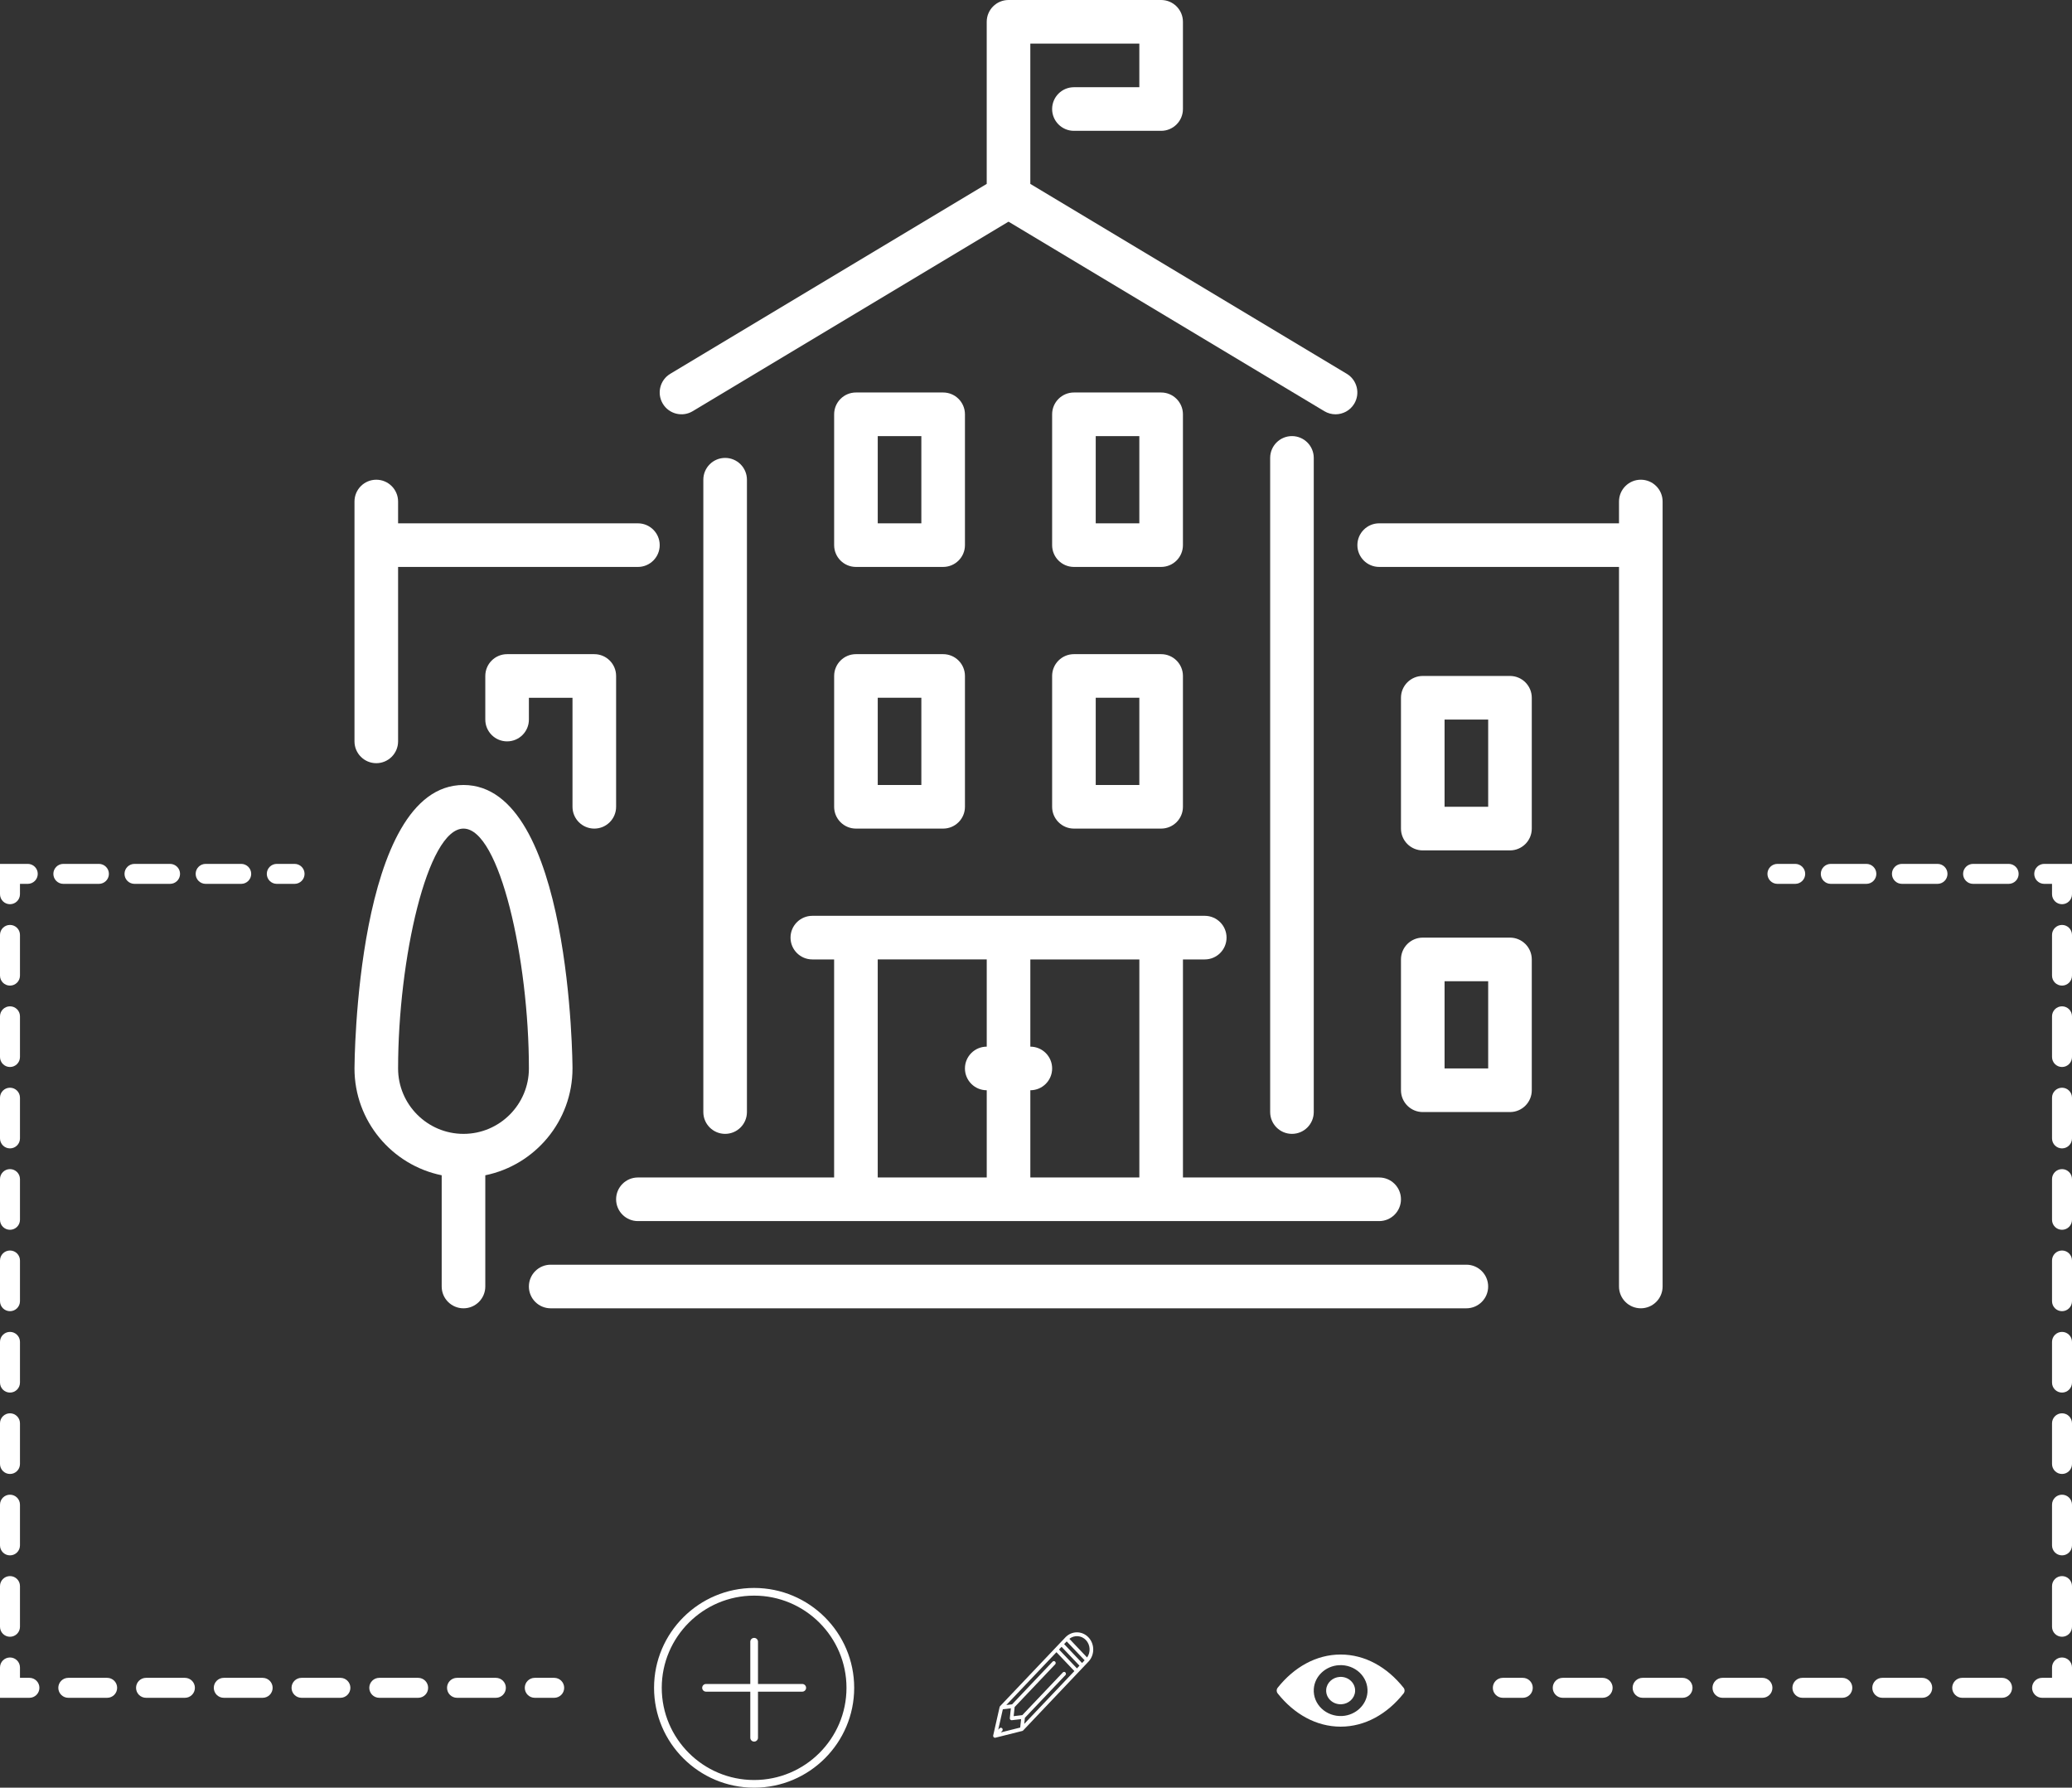 <svg width="415" height="358" viewBox="0 0 415 358" version="1.1" xmlns="http://www.w3.org/2000/svg" xmlns:xlink="http://www.w3.org/1999/xlink">
<rect x="0" y="0" width="415" height="358" fill="#333333" stroke="none"/>
<title>Group 4</title>
<desc>Created using Figma</desc>
<g id="Canvas" transform="translate(-1866 479)">
<g id="Group 4">
<g id="university">
<g id="Group">
<g id="Group">
<g id="Group">
<g id="Vector">
<use xlink:href="#path0_fill" transform="translate(2033.07 -348)" fill="#FFFFFF"/>
</g>
<g id="Vector">
<use xlink:href="#path1_fill" transform="translate(2033.07 -400.4)" fill="#FFFFFF"/>
</g>
<g id="Vector">
<use xlink:href="#path2_fill" transform="translate(1998.13 -479)" fill="#FFFFFF"/>
</g>
<g id="Vector">
<use xlink:href="#path3_fill" transform="translate(1963.2 -347.999)" fill="#FFFFFF"/>
</g>
<g id="Vector">
<use xlink:href="#path4_fill" transform="translate(2006.87 -387.3)" fill="#FFFFFF"/>
</g>
<g id="Vector">
<use xlink:href="#path5_fill" transform="translate(1989.4 -295.599)" fill="#FFFFFF"/>
</g>
<g id="Vector">
<use xlink:href="#path6_fill" transform="translate(2146.6 -291.234)" fill="#FFFFFF"/>
</g>
<g id="Vector">
<use xlink:href="#path7_fill" transform="translate(2146.6 -343.634)" fill="#FFFFFF"/>
</g>
<g id="Vector">
<use xlink:href="#path8_fill" transform="translate(1971.93 -225.733)" fill="#FFFFFF"/>
</g>
<g id="Vector">
<use xlink:href="#path9_fill" transform="translate(2137.87 -382.934)" fill="#FFFFFF"/>
</g>
<g id="Vector">
<use xlink:href="#path10_fill" transform="translate(2076.73 -348)" fill="#FFFFFF"/>
</g>
<g id="Vector">
<use xlink:href="#path11_fill" transform="translate(1937 -321.8)" fill="#FFFFFF"/>
</g>
<g id="Vector">
<use xlink:href="#path12_fill" transform="translate(2120.4 -391.667)" fill="#FFFFFF"/>
</g>
<g id="Vector">
<use xlink:href="#path13_fill" transform="translate(2076.73 -400.4)" fill="#FFFFFF"/>
</g>
<g id="Vector">
<use xlink:href="#path14_fill" transform="translate(1937 -382.932)" fill="#FFFFFF"/>
</g>
</g>
</g>
</g>
</g>
<g id="Vector">
<use xlink:href="#path15_stroke" transform="translate(1868 -304)" fill="#FFFFFF"/>
</g>
<g id="Vector">
<use xlink:href="#path16_stroke" transform="matrix(-1 0 0 1 2279 -304)" fill="#FFFFFF"/>
</g>
<g id="Group 3">
<g id="005-plus">
<g id="Group">
<g id="Vector">
<use xlink:href="#path17_fill" transform="translate(1997 -161)" fill="#FFFFFF"/>
</g>
<g id="Vector">
<use xlink:href="#path18_fill" transform="translate(2006.64 -151)" fill="#FFFFFF"/>
</g>
</g>
</g>
<g id="Group">
<g id="010-edit">
<g id="Vector">
<use xlink:href="#path19_fill" transform="translate(2064.92 -152.111)" fill="#FFFFFF"/>
</g>
</g>
<g id="Ellipse">
<mask id="mask0_outline_ins">
<use xlink:href="#path20_fill" fill="white" transform="translate(2054.9 -161)"/>
</mask>
<g mask="url(#mask0_outline_ins)">
<use xlink:href="#path21_stroke_2x" transform="translate(2054.9 -161)" fill="#FFFFFF"/>
</g>
</g>
</g>
<g id="Group 2">
<g id="Ellipse">
<mask id="mask1_outline_ins">
<use xlink:href="#path20_fill" fill="white" transform="translate(2113.91 -161)"/>
</mask>
<g mask="url(#mask1_outline_ins)">
<use xlink:href="#path21_stroke_2x" transform="translate(2113.91 -161)" fill="#FFFFFF"/>
</g>
</g>
<g id="-">
<g id="Group">
<g id="Vector">
<use xlink:href="#path22_fill" transform="translate(2121.71 -147.667)" fill="#FFFFFF"/>
</g>
</g>
</g>
</g>
</g>
</g>
</g>
<defs>
<path id="path0_fill" d="M 8.74519e-07 30.567C 8.74519e-07 32.977 1.956 34.933 4.367 34.933L 21.834 34.933C 24.244 34.933 26.2 32.977 26.2 30.567L 26.2 4.366C 26.2 1.956 24.244 0 21.834 0L 4.367 0C 1.957 0 0.001 1.956 0.001 4.366L 0.001 30.567L 8.74519e-07 30.567ZM 8.733 8.733L 17.467 8.733L 17.467 26.2L 8.733 26.2L 8.733 8.733Z"/>
<path id="path1_fill" d="M 4.366 34.933L 21.833 34.933C 24.243 34.933 26.2 32.977 26.2 30.567L 26.2 4.367C 26.2 1.956 24.243 -1.06192e-06 21.833 -1.06192e-06L 4.366 -1.06192e-06C 1.956 -1.06192e-06 -3.21031e-06 1.956 -3.21031e-06 4.367L -3.21031e-06 30.567C -0.001 32.977 1.956 34.933 4.366 34.933ZM 8.733 8.733L 17.466 8.733L 17.466 26.2L 8.733 26.2L 8.733 8.733Z"/>
<path id="path2_fill" d="M 6.616 82.342L 69.867 44.392L 133.118 82.342C 133.821 82.766 134.598 82.966 135.362 82.966C 136.847 82.966 138.292 82.211 139.109 80.849C 140.354 78.779 139.681 76.098 137.616 74.857L 74.233 36.828L 74.233 8.733L 96.067 8.733L 96.067 17.467L 82.967 17.467C 80.557 17.467 78.6 19.423 78.6 21.834C 78.6 24.244 80.557 26.2 82.967 26.2L 100.433 26.2C 102.844 26.2 104.8 24.244 104.8 21.834L 104.8 4.367C 104.8 1.956 102.844 0 100.433 0L 69.867 0C 67.457 0 65.5 1.956 65.5 4.367L 65.5 36.828L 2.118 74.858C 0.053 76.098 -0.619 78.779 0.625 80.849C 1.861 82.914 4.55 83.587 6.616 82.342Z"/>
<path id="path3_fill" d="M 21.834 34.933C 24.244 34.933 26.2 32.977 26.2 30.567L 26.2 4.366C 26.2 1.956 24.244 3.62301e-06 21.834 3.62301e-06L 4.367 3.62301e-06C 1.956 3.62301e-06 3.9041e-07 1.956 3.9041e-07 4.366L 3.9041e-07 13.1C 3.9041e-07 15.51 1.956 17.466 4.367 17.466C 6.777 17.466 8.733 15.51 8.733 13.1L 8.733 8.733L 17.466 8.733L 17.466 30.567C 17.466 32.977 19.423 34.933 21.834 34.933Z"/>
<path id="path4_fill" d="M 8.733 131L 8.733 4.367C 8.733 1.956 6.777 -1.56164e-06 4.366 -1.56164e-06C 1.956 -1.56164e-06 -1.74904e-06 1.956 -1.74904e-06 4.367L -1.74904e-06 131C -1.74904e-06 133.41 1.956 135.366 4.366 135.366C 6.777 135.366 8.733 133.41 8.733 131Z"/>
<path id="path5_fill" d="M 4.366 61.133L 152.833 61.133C 155.243 61.133 157.199 59.176 157.199 56.766C 157.199 54.356 155.243 52.4 152.833 52.4L 113.533 52.4L 113.533 8.733L 117.899 8.733C 120.31 8.733 122.266 6.777 122.266 4.366C 122.266 1.956 120.31 4.12273e-06 117.899 4.12273e-06L 39.3 4.12273e-06C 36.89 4.12273e-06 34.934 1.956 34.934 4.366C 34.934 6.777 36.89 8.733 39.3 8.733L 43.666 8.733L 43.666 52.399L 4.366 52.399C 1.956 52.399 7.8082e-07 54.355 7.8082e-07 56.766C 7.8082e-07 59.176 1.956 61.133 4.366 61.133ZM 82.966 34.932C 85.377 34.932 87.333 32.976 87.333 30.566C 87.333 28.156 85.377 26.2 82.966 26.2L 82.966 8.733L 104.8 8.733L 104.8 52.399L 82.966 52.399L 82.966 34.932ZM 52.4 8.732L 74.234 8.732L 74.234 26.199C 71.823 26.199 69.867 28.155 69.867 30.566C 69.867 32.976 71.823 34.932 74.234 34.932L 74.234 52.399L 52.4 52.399L 52.4 8.732Z"/>
<path id="path6_fill" d="M 21.833 7.12109e-06L 4.367 7.12109e-06C 1.956 7.12109e-06 6.74629e-06 1.956 6.74629e-06 4.367L 6.74629e-06 30.567C 6.74629e-06 32.977 1.956 34.933 4.367 34.933L 21.833 34.933C 24.243 34.933 26.2 32.977 26.2 30.567L 26.2 4.367C 26.2 1.956 24.243 7.12109e-06 21.833 7.12109e-06ZM 17.466 26.2L 8.732 26.2L 8.732 8.733L 17.466 8.733L 17.466 26.2Z"/>
<path id="path7_fill" d="M 21.833 -5.37205e-06L 4.367 -5.37205e-06C 1.956 -5.37205e-06 6.74629e-06 1.956 6.74629e-06 4.367L 6.74629e-06 30.567C 6.74629e-06 32.977 1.956 34.933 4.367 34.933L 21.833 34.933C 24.243 34.933 26.2 32.977 26.2 30.567L 26.2 4.367C 26.2 1.956 24.243 -5.37205e-06 21.833 -5.37205e-06ZM 17.466 26.2L 8.732 26.2L 8.732 8.734L 17.466 8.734L 17.466 26.2Z"/>
<path id="path8_fill" d="M 187.766 7.12109e-06L 4.367 7.12109e-06C 1.956 7.12109e-06 -8.74519e-07 1.956 -8.74519e-07 4.367C -8.74519e-07 6.777 1.956 8.733 4.367 8.733L 187.766 8.733C 190.177 8.733 192.133 6.777 192.133 4.367C 192.133 1.957 190.177 7.12109e-06 187.766 7.12109e-06Z"/>
<path id="path9_fill" d="M 56.767 8.74519e-07C 54.356 8.74519e-07 52.4 1.956 52.4 4.367L 52.4 8.733L 4.366 8.733C 1.956 8.733 -1.74904e-06 10.689 -1.74904e-06 13.1C -1.74904e-06 15.51 1.956 17.466 4.366 17.466L 52.4 17.466L 52.4 161.566C 52.4 163.976 54.356 165.932 56.767 165.932C 59.177 165.932 61.133 163.976 61.133 161.566L 61.133 4.366C 61.133 1.956 59.177 8.74519e-07 56.767 8.74519e-07Z"/>
<path id="path10_fill" d="M -7.12108e-06 30.567C -7.12108e-06 32.977 1.956 34.933 4.367 34.933L 21.833 34.933C 24.243 34.933 26.2 32.977 26.2 30.567L 26.2 4.366C 26.2 1.956 24.243 0 21.833 0L 4.367 0C 1.956 0 -7.12108e-06 1.956 -7.12108e-06 4.366L -7.12108e-06 30.567ZM 8.733 8.733L 17.466 8.733L 17.466 26.2L 8.733 26.2L 8.733 8.733Z"/>
<path id="path11_fill" d="M 43.666 56.767C 43.666 56.199 43.418 6.24657e-06 21.833 6.24657e-06C 0.249 6.24657e-06 0 56.199 0 56.767C 0 67.312 7.515 76.128 17.466 78.159L 17.466 100.434C 17.466 102.844 19.423 104.8 21.833 104.8C 24.243 104.8 26.2 102.844 26.2 100.434L 26.2 78.159C 36.151 76.128 43.666 67.312 43.666 56.767ZM 21.834 69.867C 14.611 69.867 8.733 63.989 8.733 56.767C 8.733 35.012 14.576 8.733 21.834 8.733C 29.091 8.733 34.934 35.012 34.934 56.767C 34.934 63.989 29.056 69.867 21.834 69.867Z"/>
<path id="path12_fill" d="M 8.733 135.366L 8.733 4.366C 8.733 1.956 6.777 3.81041e-06 4.366 3.81041e-06C 1.956 3.81041e-06 4.99725e-07 1.956 4.99725e-07 4.366L 4.99725e-07 135.366C 4.99725e-07 137.777 1.956 139.733 4.366 139.733C 6.777 139.733 8.733 137.777 8.733 135.366Z"/>
<path id="path13_fill" d="M 4.367 34.933L 21.833 34.933C 24.243 34.933 26.2 32.977 26.2 30.567L 26.2 4.367C 26.2 1.956 24.243 -1.06192e-06 21.833 -1.06192e-06L 4.367 -1.06192e-06C 1.956 -1.06192e-06 -7.12108e-06 1.956 -7.12108e-06 4.367L -7.12108e-06 30.567C -7.12108e-06 32.977 1.956 34.933 4.367 34.933ZM 8.733 8.733L 17.466 8.733L 17.466 26.2L 8.733 26.2L 8.733 8.733Z"/>
<path id="path14_fill" d="M 4.366 56.766C 6.777 56.766 8.733 54.81 8.733 52.4L 8.733 17.466L 56.767 17.466C 59.177 17.466 61.133 15.51 61.133 13.1C 61.133 10.689 59.177 8.733 56.767 8.733L 8.733 8.733L 8.733 4.367C 8.733 1.956 6.777 3.12328e-07 4.367 3.12328e-07C 1.957 3.12328e-07 0 1.955 0 4.366L 0 52.4C 0 54.81 1.956 56.766 4.366 56.766Z"/>
<path id="path15_stroke" d="M 109 165C 110.105 165 111 164.105 111 163C 111 161.895 110.105 161 109 161L 109 165ZM 0 163L -2 163L -2 165L 0 165L 0 163ZM 0 0L 0 -2L -2 -2L -2 0L 0 0ZM 57 2C 58.105 2 59 1.105 59 0C 59 -1.105 58.105 -2 57 -2L 57 2ZM 53.438 -2C 52.333 -2 51.438 -1.105 51.438 0C 51.438 1.105 52.333 2 53.438 2L 53.438 -2ZM 46.312 2C 47.417 2 48.312 1.105 48.312 0C 48.312 -1.105 47.417 -2 46.312 -2L 46.312 2ZM 39.188 -2C 38.083 -2 37.188 -1.105 37.188 0C 37.188 1.105 38.083 2 39.188 2L 39.188 -2ZM 32.062 2C 33.167 2 34.062 1.105 34.062 0C 34.062 -1.105 33.167 -2 32.062 -2L 32.062 2ZM 24.938 -2C 23.833 -2 22.938 -1.105 22.938 0C 22.938 1.105 23.833 2 24.938 2L 24.938 -2ZM 17.812 2C 18.917 2 19.812 1.105 19.812 0C 19.812 -1.105 18.917 -2 17.812 -2L 17.812 2ZM 10.688 -2C 9.583 -2 8.688 -1.105 8.688 0C 8.688 1.105 9.583 2 10.688 2L 10.688 -2ZM 3.562 2C 4.667 2 5.562 1.105 5.562 0C 5.562 -1.105 4.667 -2 3.562 -2L 3.562 2ZM -2 4.075C -2 5.18 -1.105 6.075 0 6.075C 1.105 6.075 2 5.18 2 4.075L -2 4.075ZM 2 12.225C 2 11.12 1.105 10.225 0 10.225C -1.105 10.225 -2 11.12 -2 12.225L 2 12.225ZM -2 20.375C -2 21.48 -1.105 22.375 0 22.375C 1.105 22.375 2 21.48 2 20.375L -2 20.375ZM 2 28.525C 2 27.42 1.105 26.525 0 26.525C -1.105 26.525 -2 27.42 -2 28.525L 2 28.525ZM -2 36.675C -2 37.78 -1.105 38.675 0 38.675C 1.105 38.675 2 37.78 2 36.675L -2 36.675ZM 2 44.825C 2 43.72 1.105 42.825 0 42.825C -1.105 42.825 -2 43.72 -2 44.825L 2 44.825ZM -2 52.975C -2 54.08 -1.105 54.975 0 54.975C 1.105 54.975 2 54.08 2 52.975L -2 52.975ZM 2 61.125C 2 60.02 1.105 59.125 0 59.125C -1.105 59.125 -2 60.02 -2 61.125L 2 61.125ZM -2 69.275C -2 70.38 -1.105 71.275 0 71.275C 1.105 71.275 2 70.38 2 69.275L -2 69.275ZM 2 77.425C 2 76.32 1.105 75.425 0 75.425C -1.105 75.425 -2 76.32 -2 77.425L 2 77.425ZM -2 85.575C -2 86.68 -1.105 87.575 0 87.575C 1.105 87.575 2 86.68 2 85.575L -2 85.575ZM 2 93.725C 2 92.62 1.105 91.725 0 91.725C -1.105 91.725 -2 92.62 -2 93.725L 2 93.725ZM -2 101.875C -2 102.98 -1.105 103.875 0 103.875C 1.105 103.875 2 102.98 2 101.875L -2 101.875ZM 2 110.025C 2 108.92 1.105 108.025 0 108.025C -1.105 108.025 -2 108.92 -2 110.025L 2 110.025ZM -2 118.175C -2 119.28 -1.105 120.175 0 120.175C 1.105 120.175 2 119.28 2 118.175L -2 118.175ZM 2 126.325C 2 125.22 1.105 124.325 0 124.325C -1.105 124.325 -2 125.22 -2 126.325L 2 126.325ZM -2 134.475C -2 135.58 -1.105 136.475 0 136.475C 1.105 136.475 2 135.58 2 134.475L -2 134.475ZM 2 142.625C 2 141.52 1.105 140.625 0 140.625C -1.105 140.625 -2 141.52 -2 142.625L 2 142.625ZM -2 150.775C -2 151.88 -1.105 152.775 0 152.775C 1.105 152.775 2 151.88 2 150.775L -2 150.775ZM 2 158.925C 2 157.82 1.105 156.925 0 156.925C -1.105 156.925 -2 157.82 -2 158.925L 2 158.925ZM 3.893 165C 4.997 165 5.893 164.105 5.893 163C 5.893 161.895 4.997 161 3.893 161L 3.893 165ZM 11.679 161C 10.574 161 9.679 161.895 9.679 163C 9.679 164.105 10.574 165 11.679 165L 11.679 161ZM 19.464 165C 20.569 165 21.464 164.105 21.464 163C 21.464 161.895 20.569 161 19.464 161L 19.464 165ZM 27.25 161C 26.145 161 25.25 161.895 25.25 163C 25.25 164.105 26.145 165 27.25 165L 27.25 161ZM 35.036 165C 36.14 165 37.036 164.105 37.036 163C 37.036 161.895 36.14 161 35.036 161L 35.036 165ZM 42.821 161C 41.717 161 40.821 161.895 40.821 163C 40.821 164.105 41.717 165 42.821 165L 42.821 161ZM 50.607 165C 51.712 165 52.607 164.105 52.607 163C 52.607 161.895 51.712 161 50.607 161L 50.607 165ZM 58.393 161C 57.288 161 56.393 161.895 56.393 163C 56.393 164.105 57.288 165 58.393 165L 58.393 161ZM 66.179 165C 67.283 165 68.179 164.105 68.179 163C 68.179 161.895 67.283 161 66.179 161L 66.179 165ZM 73.964 161C 72.86 161 71.964 161.895 71.964 163C 71.964 164.105 72.86 165 73.964 165L 73.964 161ZM 81.75 165C 82.855 165 83.75 164.105 83.75 163C 83.75 161.895 82.855 161 81.75 161L 81.75 165ZM 89.536 161C 88.431 161 87.536 161.895 87.536 163C 87.536 164.105 88.431 165 89.536 165L 89.536 161ZM 97.321 165C 98.426 165 99.321 164.105 99.321 163C 99.321 161.895 98.426 161 97.321 161L 97.321 165ZM 105.107 161C 104.003 161 103.107 161.895 103.107 163C 103.107 164.105 104.003 165 105.107 165L 105.107 161ZM 57 -2L 53.438 -2L 53.438 2L 57 2L 57 -2ZM 46.312 -2L 39.188 -2L 39.188 2L 46.312 2L 46.312 -2ZM 32.062 -2L 24.938 -2L 24.938 2L 32.062 2L 32.062 -2ZM 17.812 -2L 10.688 -2L 10.688 2L 17.812 2L 17.812 -2ZM 3.562 -2L 0 -2L 0 2L 3.562 2L 3.562 -2ZM -2 0L -2 4.075L 2 4.075L 2 0L -2 0ZM -2 12.225L -2 20.375L 2 20.375L 2 12.225L -2 12.225ZM -2 28.525L -2 36.675L 2 36.675L 2 28.525L -2 28.525ZM -2 44.825L -2 52.975L 2 52.975L 2 44.825L -2 44.825ZM -2 61.125L -2 69.275L 2 69.275L 2 61.125L -2 61.125ZM -2 77.425L -2 85.575L 2 85.575L 2 77.425L -2 77.425ZM -2 93.725L -2 101.875L 2 101.875L 2 93.725L -2 93.725ZM -2 110.025L -2 118.175L 2 118.175L 2 110.025L -2 110.025ZM -2 126.325L -2 134.475L 2 134.475L 2 126.325L -2 126.325ZM -2 142.625L -2 150.775L 2 150.775L 2 142.625L -2 142.625ZM -2 158.925L -2 163L 2 163L 2 158.925L -2 158.925ZM 0 165L 3.893 165L 3.893 161L 0 161L 0 165ZM 11.679 165L 19.464 165L 19.464 161L 11.679 161L 11.679 165ZM 27.25 165L 35.036 165L 35.036 161L 27.25 161L 27.25 165ZM 42.821 165L 50.607 165L 50.607 161L 42.821 161L 42.821 165ZM 58.393 165L 66.179 165L 66.179 161L 58.393 161L 58.393 165ZM 73.964 165L 81.75 165L 81.75 161L 73.964 161L 73.964 165ZM 89.536 165L 97.321 165L 97.321 161L 89.536 161L 89.536 165ZM 105.107 165L 109 165L 109 161L 105.107 161L 105.107 165Z"/>
<path id="path16_stroke" d="M 112 165C 113.105 165 114 164.105 114 163C 114 161.895 113.105 161 112 161L 112 165ZM 0 163L -2 163L -2 165L 0 165L 0 163ZM 0 0L 0 -2L -2 -2L -2 0L 0 0ZM 57 2C 58.105 2 59 1.105 59 0C 59 -1.105 58.105 -2 57 -2L 57 2ZM 53.438 -2C 52.333 -2 51.438 -1.105 51.438 0C 51.438 1.105 52.333 2 53.438 2L 53.438 -2ZM 46.312 2C 47.417 2 48.312 1.105 48.312 0C 48.312 -1.105 47.417 -2 46.312 -2L 46.312 2ZM 39.188 -2C 38.083 -2 37.188 -1.105 37.188 0C 37.188 1.105 38.083 2 39.188 2L 39.188 -2ZM 32.062 2C 33.167 2 34.062 1.105 34.062 0C 34.062 -1.105 33.167 -2 32.062 -2L 32.062 2ZM 24.938 -2C 23.833 -2 22.938 -1.105 22.938 0C 22.938 1.105 23.833 2 24.938 2L 24.938 -2ZM 17.812 2C 18.917 2 19.812 1.105 19.812 0C 19.812 -1.105 18.917 -2 17.812 -2L 17.812 2ZM 10.688 -2C 9.583 -2 8.688 -1.105 8.688 0C 8.688 1.105 9.583 2 10.688 2L 10.688 -2ZM 3.562 2C 4.667 2 5.562 1.105 5.562 0C 5.562 -1.105 4.667 -2 3.562 -2L 3.562 2ZM -2 4.075C -2 5.18 -1.105 6.075 0 6.075C 1.105 6.075 2 5.18 2 4.075L -2 4.075ZM 2 12.225C 2 11.12 1.105 10.225 0 10.225C -1.105 10.225 -2 11.12 -2 12.225L 2 12.225ZM -2 20.375C -2 21.48 -1.105 22.375 0 22.375C 1.105 22.375 2 21.48 2 20.375L -2 20.375ZM 2 28.525C 2 27.42 1.105 26.525 0 26.525C -1.105 26.525 -2 27.42 -2 28.525L 2 28.525ZM -2 36.675C -2 37.78 -1.105 38.675 0 38.675C 1.105 38.675 2 37.78 2 36.675L -2 36.675ZM 2 44.825C 2 43.72 1.105 42.825 0 42.825C -1.105 42.825 -2 43.72 -2 44.825L 2 44.825ZM -2 52.975C -2 54.08 -1.105 54.975 0 54.975C 1.105 54.975 2 54.08 2 52.975L -2 52.975ZM 2 61.125C 2 60.02 1.105 59.125 0 59.125C -1.105 59.125 -2 60.02 -2 61.125L 2 61.125ZM -2 69.275C -2 70.38 -1.105 71.275 0 71.275C 1.105 71.275 2 70.38 2 69.275L -2 69.275ZM 2 77.425C 2 76.32 1.105 75.425 0 75.425C -1.105 75.425 -2 76.32 -2 77.425L 2 77.425ZM -2 85.575C -2 86.68 -1.105 87.575 0 87.575C 1.105 87.575 2 86.68 2 85.575L -2 85.575ZM 2 93.725C 2 92.62 1.105 91.725 0 91.725C -1.105 91.725 -2 92.62 -2 93.725L 2 93.725ZM -2 101.875C -2 102.98 -1.105 103.875 0 103.875C 1.105 103.875 2 102.98 2 101.875L -2 101.875ZM 2 110.025C 2 108.92 1.105 108.025 0 108.025C -1.105 108.025 -2 108.92 -2 110.025L 2 110.025ZM -2 118.175C -2 119.28 -1.105 120.175 0 120.175C 1.105 120.175 2 119.28 2 118.175L -2 118.175ZM 2 126.325C 2 125.22 1.105 124.325 0 124.325C -1.105 124.325 -2 125.22 -2 126.325L 2 126.325ZM -2 134.475C -2 135.58 -1.105 136.475 0 136.475C 1.105 136.475 2 135.58 2 134.475L -2 134.475ZM 2 142.625C 2 141.52 1.105 140.625 0 140.625C -1.105 140.625 -2 141.52 -2 142.625L 2 142.625ZM -2 150.775C -2 151.88 -1.105 152.775 0 152.775C 1.105 152.775 2 151.88 2 150.775L -2 150.775ZM 2 158.925C 2 157.82 1.105 156.925 0 156.925C -1.105 156.925 -2 157.82 -2 158.925L 2 158.925ZM 4 165C 5.105 165 6 164.105 6 163C 6 161.895 5.105 161 4 161L 4 165ZM 12 161C 10.895 161 10 161.895 10 163C 10 164.105 10.895 165 12 165L 12 161ZM 20 165C 21.105 165 22 164.105 22 163C 22 161.895 21.105 161 20 161L 20 165ZM 28 161C 26.895 161 26 161.895 26 163C 26 164.105 26.895 165 28 165L 28 161ZM 36 165C 37.105 165 38 164.105 38 163C 38 161.895 37.105 161 36 161L 36 165ZM 44 161C 42.895 161 42 161.895 42 163C 42 164.105 42.895 165 44 165L 44 161ZM 52 165C 53.105 165 54 164.105 54 163C 54 161.895 53.105 161 52 161L 52 165ZM 60 161C 58.895 161 58 161.895 58 163C 58 164.105 58.895 165 60 165L 60 161ZM 68 165C 69.105 165 70 164.105 70 163C 70 161.895 69.105 161 68 161L 68 165ZM 76 161C 74.895 161 74 161.895 74 163C 74 164.105 74.895 165 76 165L 76 161ZM 84 165C 85.105 165 86 164.105 86 163C 86 161.895 85.105 161 84 161L 84 165ZM 92 161C 90.895 161 90 161.895 90 163C 90 164.105 90.895 165 92 165L 92 161ZM 100 165C 101.105 165 102 164.105 102 163C 102 161.895 101.105 161 100 161L 100 165ZM 108 161C 106.895 161 106 161.895 106 163C 106 164.105 106.895 165 108 165L 108 161ZM 57 -2L 53.438 -2L 53.438 2L 57 2L 57 -2ZM 46.312 -2L 39.188 -2L 39.188 2L 46.312 2L 46.312 -2ZM 32.062 -2L 24.938 -2L 24.938 2L 32.062 2L 32.062 -2ZM 17.812 -2L 10.688 -2L 10.688 2L 17.812 2L 17.812 -2ZM 3.562 -2L 0 -2L 0 2L 3.562 2L 3.562 -2ZM -2 0L -2 4.075L 2 4.075L 2 0L -2 0ZM -2 12.225L -2 20.375L 2 20.375L 2 12.225L -2 12.225ZM -2 28.525L -2 36.675L 2 36.675L 2 28.525L -2 28.525ZM -2 44.825L -2 52.975L 2 52.975L 2 44.825L -2 44.825ZM -2 61.125L -2 69.275L 2 69.275L 2 61.125L -2 61.125ZM -2 77.425L -2 85.575L 2 85.575L 2 77.425L -2 77.425ZM -2 93.725L -2 101.875L 2 101.875L 2 93.725L -2 93.725ZM -2 110.025L -2 118.175L 2 118.175L 2 110.025L -2 110.025ZM -2 126.325L -2 134.475L 2 134.475L 2 126.325L -2 126.325ZM -2 142.625L -2 150.775L 2 150.775L 2 142.625L -2 142.625ZM -2 158.925L -2 163L 2 163L 2 158.925L -2 158.925ZM 0 165L 4 165L 4 161L 0 161L 0 165ZM 12 165L 20 165L 20 161L 12 161L 12 165ZM 28 165L 36 165L 36 161L 28 161L 28 165ZM 44 165L 52 165L 52 161L 44 161L 44 165ZM 60 165L 68 165L 68 161L 60 161L 60 165ZM 76 165L 84 165L 84 161L 76 161L 76 165ZM 92 165L 100 165L 100 161L 92 161L 92 165ZM 108 165L 112 165L 112 161L 108 161L 108 165Z"/>
<path id="path17_fill" d="M 20.043 0C 8.991 0 0 8.972 0 20C 0 31.029 8.991 40 20.043 40C 31.094 40 40.085 31.029 40.085 20C 40.085 8.972 31.094 0 20.043 0ZM 20.043 38.462C 9.842 38.462 1.542 30.179 1.542 20C 1.542 9.821 9.842 1.538 20.043 1.538C 30.243 1.538 38.543 9.821 38.543 20C 38.543 30.179 30.243 38.462 20.043 38.462Z"/>
<path id="path18_fill" d="M 20.043 9.231L 11.178 9.231L 11.178 0.769C 11.178 0.344 10.832 0 10.407 0C 9.981 0 9.636 0.344 9.636 0.769L 9.636 9.231L 0.771 9.231C 0.345 9.231 0 9.575 0 10C 0 10.425 0.345 10.769 0.771 10.769L 9.636 10.769L 9.636 20C 9.636 20.425 9.981 20.769 10.407 20.769C 10.832 20.769 11.178 20.425 11.178 20L 11.178 10.769L 20.043 10.769C 20.468 10.769 20.813 10.425 20.813 10C 20.813 9.575 20.468 9.231 20.043 9.231Z"/>
<path id="path19_fill" d="M 19.088 1.005C 17.815 -0.335 15.744 -0.335 14.47 1.005L 1.388 14.784C 1.382 14.791 1.379 14.799 1.373 14.806C 1.365 14.815 1.359 14.825 1.352 14.835C 1.333 14.863 1.318 14.893 1.307 14.926C 1.303 14.936 1.299 14.945 1.296 14.955C 1.295 14.959 1.293 14.962 1.292 14.966L 0.009 20.64C 0.004 20.666 0.002 20.692 0.001 20.718C 0.001 20.723 0 20.727 0 20.732C 0 20.776 0.009 20.818 0.024 20.859C 0.027 20.869 0.03 20.877 0.034 20.886C 0.052 20.927 0.074 20.966 0.106 20.999C 0.14 21.035 0.181 21.063 0.225 21.082C 0.268 21.102 0.315 21.111 0.362 21.111C 0.39 21.111 0.418 21.108 0.446 21.101L 5.833 19.75C 5.843 19.748 5.851 19.742 5.861 19.739C 5.873 19.734 5.885 19.73 5.897 19.724C 5.923 19.711 5.947 19.695 5.97 19.677C 5.978 19.669 5.987 19.664 5.996 19.656C 5.999 19.653 6.002 19.651 6.005 19.648L 19.087 5.869C 20.361 4.528 20.361 2.346 19.088 1.005ZM 18.575 1.546C 19.477 2.497 19.554 3.99 18.811 5.037L 15.26 1.297C 16.255 0.514 17.672 0.595 18.575 1.546ZM 16.779 7.22L 13.188 3.437L 13.701 2.897L 17.292 6.679L 16.779 7.22ZM 1.8 19.215C 1.658 19.065 1.429 19.065 1.287 19.215L 1.012 19.504L 1.939 15.405L 3.543 15.217L 3.336 17.174C 3.335 17.189 3.34 17.202 3.34 17.216C 3.34 17.231 3.335 17.244 3.336 17.259C 3.338 17.271 3.344 17.281 3.346 17.294C 3.351 17.316 3.357 17.336 3.365 17.357C 3.374 17.381 3.385 17.404 3.399 17.426C 3.41 17.443 3.422 17.459 3.435 17.474C 3.453 17.494 3.472 17.51 3.492 17.526C 3.509 17.537 3.524 17.549 3.542 17.558C 3.566 17.57 3.591 17.576 3.617 17.583C 3.631 17.586 3.643 17.594 3.657 17.596C 3.67 17.598 3.683 17.599 3.696 17.599L 3.697 17.599L 3.697 17.599L 3.697 17.599L 3.698 17.599C 3.711 17.599 3.724 17.598 3.737 17.596L 5.595 17.379L 5.417 19.068L 1.525 20.044L 1.8 19.755C 1.941 19.606 1.941 19.364 1.8 19.215ZM 6.352 17.121L 14.47 8.57C 14.612 8.421 14.612 8.18 14.47 8.03C 14.328 7.881 14.099 7.881 13.957 8.03L 5.839 16.581L 4.108 16.784L 4.3 14.96L 12.419 6.409C 12.561 6.26 12.561 6.018 12.419 5.869C 12.277 5.72 12.048 5.72 11.906 5.869L 3.787 14.419L 2.633 14.555L 12.675 3.977L 16.266 7.76L 6.224 18.337L 6.352 17.121ZM 17.805 6.139L 14.214 2.356L 14.727 1.816L 18.319 5.598L 17.805 6.139Z"/>
<path id="path20_fill" d="M 40.085 20C 40.085 31.046 31.112 40 20.043 40C 8.973 40 0 31.046 0 20C 0 8.954 8.973 0 20.043 0C 31.112 0 40.085 8.954 40.085 20Z"/>
<path id="path21_stroke_2x" d="M 38.585 20C 38.585 30.214 30.286 38.5 20.043 38.5L 20.043 41.5C 31.937 41.5 41.585 31.877 41.585 20L 38.585 20ZM 20.043 38.5C 9.799 38.5 1.5 30.214 1.5 20L -1.5 20C -1.5 31.877 8.148 41.5 20.043 41.5L 20.043 38.5ZM 1.5 20C 1.5 9.786 9.799 1.5 20.043 1.5L 20.043 -1.5C 8.148 -1.5 -1.5 8.123 -1.5 20L 1.5 20ZM 20.043 1.5C 30.286 1.5 38.585 9.786 38.585 20L 41.585 20C 41.585 8.123 31.937 -1.5 20.043 -1.5L 20.043 1.5Z"/>
<path id="path22_fill" d="M 12.805 -7.56365e-08C 7.912 -7.56365e-08 3.475 2.533 0.2 6.647C -0.067 6.984 -0.067 7.455 0.2 7.792C 3.475 11.912 7.912 14.444 12.805 14.444C 17.698 14.444 22.135 11.912 25.41 7.797C 25.677 7.46 25.677 6.989 25.41 6.652C 22.135 2.533 17.698 -7.56365e-08 12.805 -7.56365e-08ZM 13.156 12.308C 9.908 12.501 7.226 9.968 7.43 6.89C 7.598 4.352 9.772 2.295 12.454 2.136C 15.702 1.943 18.384 4.476 18.18 7.554C 18.007 10.087 15.833 12.144 13.156 12.308ZM 12.994 9.958C 11.244 10.062 9.798 8.699 9.913 7.044C 10.002 5.676 11.176 4.57 12.622 4.481C 14.371 4.377 15.817 5.74 15.702 7.396C 15.608 8.769 14.434 9.874 12.994 9.958Z"/>
</defs>
</svg>
